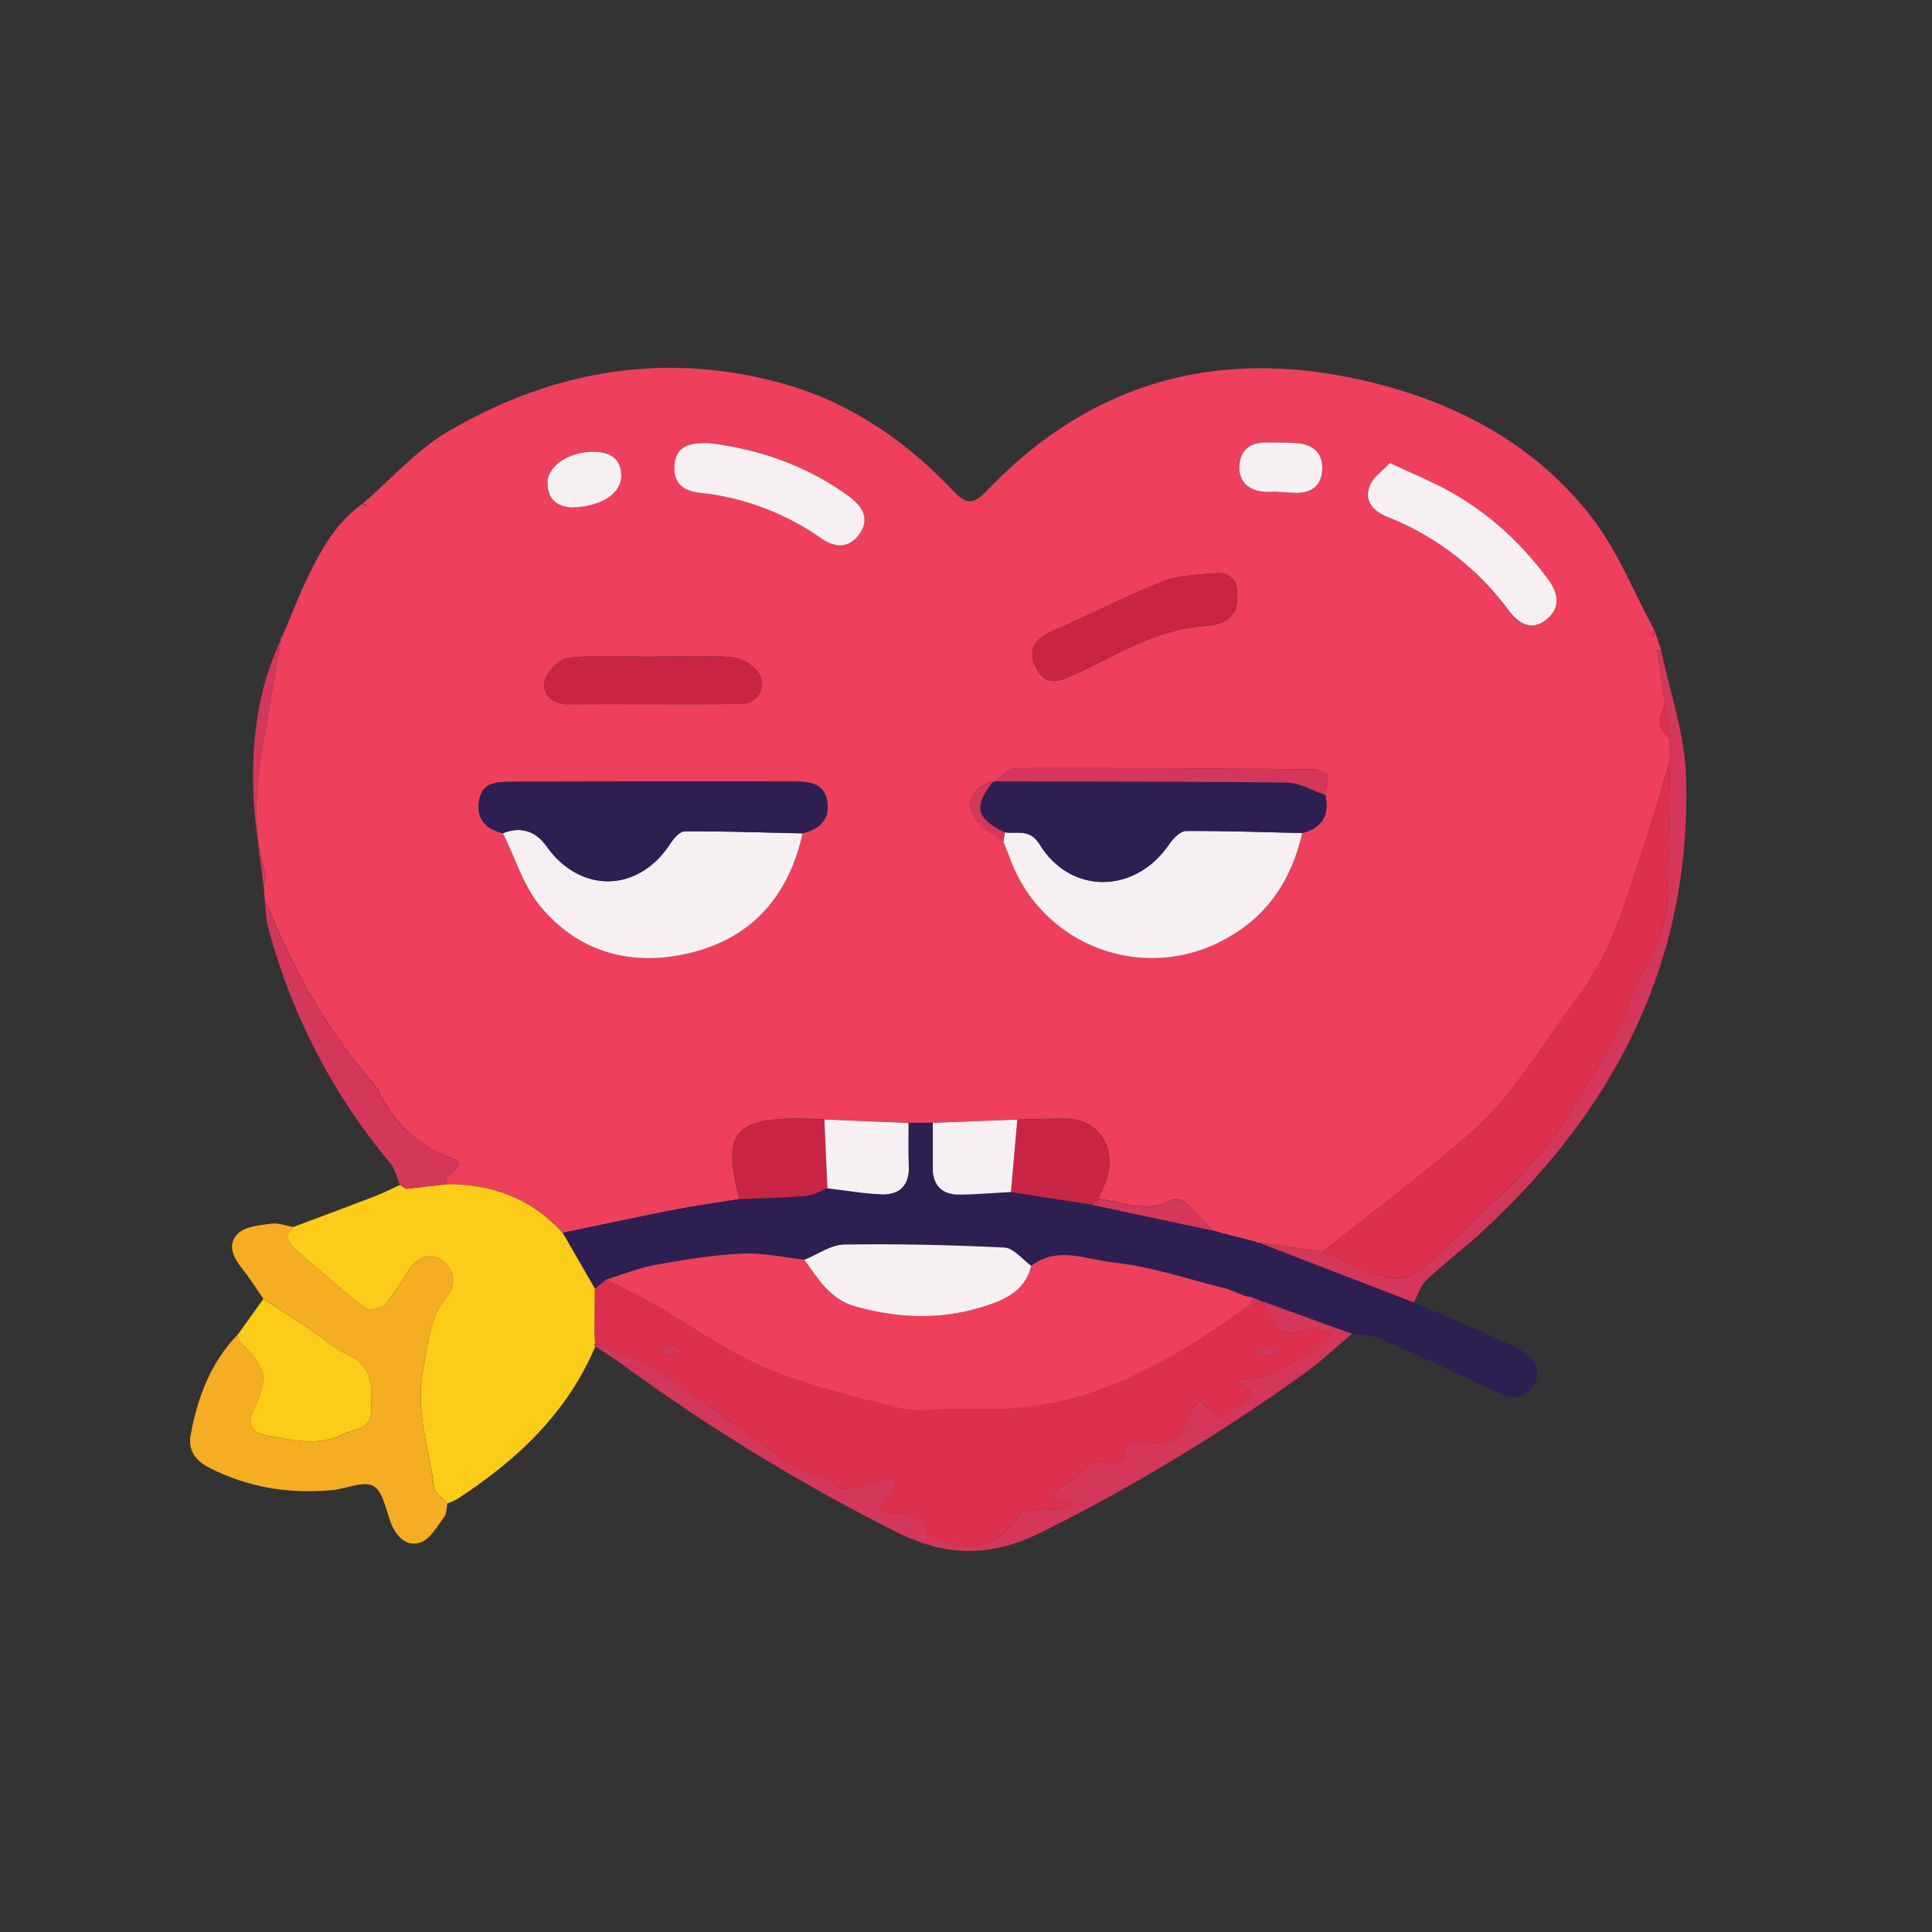 <svg viewBox="0 0 16 16" fill="none" xmlns="http://www.w3.org/2000/svg">
<rect x="0" y="0" width="16" height="16" fill="#333333" stroke="none"/>
<path d="M3.002 4.172c.236-.202.447-.445.711-.6.86-.502 1.787-.666 2.761-.398.556.153 1.021.47 1.416.887.108.114.166.124.28.006.843-.885 1.873-1.184 3.06-.93.776.167 1.463.515 1.955 1.152.212.274.342.61.51.917l-.014.068.031-.025.045.136c-.006-.002-.012-.004-.018-.004-.006 0-.015.006-.015.008l.065.44c-.046.101-.085.202.04.28v.193c-.066.216-.126.435-.197.65-.103.308-.193.622-.33.915-.104.227-.266.43-.411.637-.16.228-.316.46-.5.668-.15.17-.33.316-.508.46-.305.249-.618.488-.928.732l-.527-.073c-.01.005-.019.002-.025-.006l-.278-.071-.083-.025c-.077-.08-.15-.164-.231-.238-.023-.02-.082-.024-.11-.01-.206.106-.403.015-.603-.014.024-.06.053-.118.072-.18.077-.255-.085-.483-.342-.483-.135 0-.27.005-.403.007-.233.01-.467.018-.7.027h-.201l-.697-.028c-.064-.003-.13-.007-.194-.007-.556-.003-.652.123-.51.667-.186.03-.373.056-.558.092-.302.059-.603.125-.904.187-.256-.284-.58-.403-.956-.402-.063-.085.214-.146.028-.22a1.036 1.036 0 0 1-.603-.569c-.002-.005-.01-.009-.013-.014a4.926 4.926 0 0 1-.791-1.25l-.133-.3-.008-.098c.004-.044.02-.091.01-.13-.096-.328-.085-.657-.03-.988l.162-.942c-.003-.01 0-.018.01-.023l.162-.388c.126-.265.25-.532.5-.71l.026.022.011-.018-.033-.009v.002zm5.22 2.302c-.164.037-.24.175-.147.306.056.08.155.128.235.19l.057.146a1.25 1.25 0 0 0 1.8.65c.34-.19.532-.491.617-.867.168-.041.227-.15.192-.315.008-.057.031-.119.015-.168-.009-.027-.085-.046-.13-.046-.817-.006-1.634-.012-2.451-.009-.057 0-.114.071-.17.11l-.009.008-.01-.004zm-1.575.427c.14-.033.227-.114.203-.263-.023-.153-.15-.165-.272-.165-.78 0-1.559 0-2.338.002-.118 0-.25 0-.273.16-.023.15.058.233.198.266.101.204.168.435.31.605.328.396.779.506 1.264.38.502-.128.796-.48.908-.984m4.863-3.067c-.06.065-.139.117-.167.189-.05.127.03.21.147.257.405.163.738.42 1 .77.08.109.186.184.317.078.122-.099.095-.22.012-.33a2.532 2.532 0 0 0-.868-.757c-.133-.07-.271-.128-.44-.207zM10.246 4.94c.01-.114-.044-.202-.175-.193-.156.01-.32.02-.462.076-.302.12-.591.273-.89.402-.146.064-.216.152-.139.305.083.165.202.11.332.05.346-.161.672-.37 1.073-.396.107-.007.272-.046.262-.245zM5.878 3.67c-.175-.007-.28.029-.291.182-.01.146.067.212.209.228.363.043.7.161 1.001.374.108.076.224.096.313-.022.098-.13.038-.236-.075-.319a2.42 2.42 0 0 0-1.157-.443m-.466 1.767v.002c-.236 0-.474-.016-.707.009-.074.008-.179.117-.194.194-.02.107.059.191.194.19.477-.003.953.002 1.43-.002.141-.001.227-.148.146-.26a.336.336 0 0 0-.22-.127c-.215-.017-.432-.006-.649-.006zm5.145-1.365c.08.005.112.005.145.008.137.011.237-.04.247-.184.012-.153-.085-.222-.23-.228-.078-.004-.156-.003-.234-.004-.133-.002-.215.065-.221.194-.006.13.075.202.203.214.045.004.091 0 .09 0zm-5.832.13c.252-.004.423-.115.42-.266-.002-.144-.099-.193-.222-.196-.206-.004-.389.118-.389.254 0 .138.08.2.191.208z" fill="#EE405D"/><path d="M4.66 10.21c.302-.063.602-.128.904-.187.186-.036.373-.062.559-.092.186-.009.372-.012.558-.028.058-.005.114-.04.17-.063.153.018.306.047.459.05.148.003.223-.083.216-.238-.006-.117-.002-.235-.002-.353h.201v.373c0 .145.077.22.217.22.144 0 .287-.013.43-.021l.682.107.988.211.084.025.277.07c.007.01.015.012.025.007l1.28.494c.274.12.551.236.823.362.187.087.248.213.167.331-.098.143-.22.092-.347.03a29.05 29.05 0 0 0-.929-.425c-.067-.03-.15-.026-.226-.037-.246-.09-.492-.179-.739-.267l-.003.001-.084-.037-.057-.009-.147-.06c-.315-.076-.628-.185-.948-.219-.22-.023-.46-.139-.677.028-.074-.052-.145-.147-.221-.15a20.45 20.45 0 0 0-1.33-.026c-.109.001-.218.082-.327.125-.172-.018-.345-.059-.515-.05-.242.01-.483.05-.722.093-.137.024-.27.08-.404.12l-.095.078-.266-.463z" fill="#2E1F52"/><path d="m4.66 10.21.267.463-.002.365.005.113c-.234.552-.648.94-1.138 1.26-.026.018-.058.027-.087.04-.038-.043-.105-.083-.11-.13-.04-.32-.156-.63-.092-.966.042-.218.049-.436.198-.618.086-.104.057-.228-.038-.297-.102-.072-.208-.03-.279.083-.063.1-.125.201-.204.287-.03.031-.128.044-.16.02-.194-.151-.378-.315-.565-.476-.065-.056-.116-.116-.025-.193.224-.084.447-.167.67-.252.072-.028.141-.063.211-.095l-.001-.002.052.033.342-.038c.376 0 .7.119.956.403z" fill="#FBCC18"/><path d="M2.43 10.161c-.09.077-.04.137.025.193.187.16.372.325.566.476.031.025.13.011.159-.02.08-.086.142-.188.204-.287.071-.112.177-.155.279-.083.096.069.124.193.039.297-.15.182-.157.4-.199.618-.064.335.052.646.091.966.006.048.072.087.111.13-.008.038-.006.085-.027.113-.058.077-.115.182-.195.21-.119.04-.203-.05-.248-.168-.04-.107-.065-.258-.144-.3-.082-.044-.22.023-.336.034-.359.034-.703-.02-1.026-.187-.113-.058-.173-.144-.15-.27.057-.31.165-.6.392-.833.004.02.001.045.012.057.229.233.245.286.116.578-.07.16.046.194.14.21.197.033.392.083.597-.014.105-.05.239-.04.239-.203 0-.175.03-.355-.185-.454-.127-.057-.236-.158-.354-.237-.117-.078-.236-.153-.354-.23-.058-.082-.112-.17-.175-.249-.076-.094-.13-.205-.033-.295.061-.057.176-.066.27-.079.06-.008.125.017.187.027z" fill="#F5AD23"/><path d="m10.458 10.779.739.267c-.13.108-.252.225-.388.323-.693.497-1.418.94-2.183 1.32-.413.207-.78.207-1.195.002a16.106 16.106 0 0 1-2.278-1.392c-.075-.053-.152-.103-.228-.154 0-.008 0-.015.003-.02.18.077.374.133.535.239.356.232.703.482 1.041.741.133.102.308.08.438.207.055.054.246-.035.376-.057.034-.006.07-.007.104-.01-.005.031-.004.065-.017.091-.019.034-.05.06-.073.092-.018.024-.033.05-.05.075.03.01.06.03.088.028.137-.006.264-.002.313.164.005.017.043.025.066.037.286.14.519.07.704-.198.023-.033.107-.029.164-.034.074-.007.149-.003.223-.008.014-.001.026-.024.038-.037-.015-.007-.03-.016-.046-.02l-.15-.036c.043-.034.085-.07.128-.102.037-.028.082-.045.112-.077.08-.088.163-.15.292-.095.023.009.101-.045.099-.062-.021-.154.086-.121.165-.115.245.018.3-.018.379-.252.013-.038.053-.066.08-.098.026.024.051.05.078.072.029.026.076.076.088.069.096-.056.184-.122.275-.184-.012-.014-.021-.03-.035-.042-.038-.03-.079-.058-.117-.088.054-.003.11-.003.163-.012.058-.01.119-.019.17-.045.125-.066.247-.139.367-.215.038-.025.063-.07.094-.106-.051-.014-.106-.048-.153-.039-.278.057-.277.06-.41-.23zm1.25.007-1.28-.494.527.073c.168.07.331.155.505.206.082.025.21.02.27-.03.202-.161.381-.35.571-.526.254-.235.497-.478.68-.775.145-.236.294-.47.427-.713.067-.122.088-.27.155-.392.157-.288.297-.576.232-.919-.007-.034.02-.074.02-.112.006-.267.01-.535.014-.802v-.116c.004-.005.013-.01.012-.013-.002-.01-.008-.02-.012-.03V6.11l-.04-.28-.064-.439c0-.002.009-.007.014-.008.006-.001.013.002.019.004.07.343.192.684.204 1.029.054 1.555-.602 2.801-1.733 3.825-.136.123-.284.234-.416.36-.05.048-.071.124-.105.187v-.001z" fill="#D5375A"/><path d="M2.181 10.758c.118.076.238.151.355.23.118.078.227.178.354.236.215.098.185.28.185.454 0 .163-.134.152-.24.202-.204.098-.4.048-.596.014-.095-.016-.211-.05-.14-.21.129-.291.112-.344-.116-.577-.011-.012-.009-.038-.012-.057l.21-.293" fill="#FBCC18"/><path d="m3.705 9.807-.342.038a1.799 1.799 0 0 1-.053-.034l.002.003c-.026-.06-.038-.132-.079-.18a5.06 5.06 0 0 1-1.011-1.95c-.02-.073-.02-.152-.03-.228l.133.3c.2.457.466.872.79 1.25.005.004.012.008.014.014.12.276.321.456.603.569.186.074-.091.134-.028.219zm-1.378-4.51c-.054.314-.11.628-.162.942-.056.33-.066.66.029.988.011.039-.006.086-.01.13-.03-.275-.08-.55-.087-.825-.01-.425.043-.844.23-1.234zm.171-.41-.161.387.161-.387z" fill="#D5375A"/><path d="M4.928 11.124a.042.042 0 0 0-.003.02l.005.006-.005-.112c0 .028.002.057.004.086h-.001z" fill="#2E1F52"/><path d="m13.712 5.248-.03.026.013-.069.017.043z" fill="#D5375A"/><path d="M13.829 6.3c-.004.268-.008.536-.014.803 0 .038-.027.078-.02.113.064.343-.075.63-.232.918-.066.123-.088.27-.155.393-.133.242-.282.476-.427.712-.183.297-.427.54-.68.775-.19.176-.37.365-.57.526-.062.05-.19.055-.271.03-.174-.05-.338-.135-.505-.206.31-.244.623-.483.929-.732.177-.144.358-.29.508-.46.183-.208.34-.44.499-.668.145-.207.307-.41.412-.637.136-.293.226-.608.329-.915.072-.215.132-.434.197-.651z" fill="#DD304F"/><path d="M6.647 6.901c-.112.505-.406.856-.908.985-.485.125-.936.015-1.264-.38-.141-.17-.208-.401-.31-.605.148-.061.274-.015.36.106.277.394.759.389 1.023-.016.029-.045.08-.106.121-.106.326-.002.652.01.978.017V6.9zm4.137-.002c-.085.376-.277.677-.617.867a1.25 1.25 0 0 1-1.8-.65L8.31 6.97l.012-.077c.1.015.205-.034.288.1.258.42.793.41 1.072-.002.033-.047.093-.109.14-.109.32-.002.642.01.962.017z" fill="#F7F0F3"/><path d="M6.647 6.901c-.325-.007-.652-.018-.978-.016-.04 0-.091.06-.12.105-.266.406-.747.41-1.024.016-.086-.12-.211-.167-.36-.106-.14-.033-.22-.117-.198-.266.024-.16.155-.16.274-.16.779-.003 1.558-.003 2.337-.002.122 0 .25.012.273.164.023.15-.064.23-.203.264V6.9zm4.137-.002c-.32-.007-.641-.02-.961-.017-.048 0-.108.061-.14.11-.28.412-.815.421-1.073.001-.083-.134-.187-.085-.288-.1-.24-.12-.26-.209-.1-.419l.01.005.008-.008c.805.001 1.611 0 2.417.01.107.001.213.066.32.103.034.165-.025.273-.193.315z" fill="#2E1F52"/><path d="M11.51 3.834c.17.08.309.138.442.207.348.183.635.44.868.756.082.112.11.233-.012.332-.13.106-.236.03-.317-.078a2.294 2.294 0 0 0-1-.77c-.117-.047-.197-.13-.147-.258.028-.072.107-.124.167-.189z" fill="#F7F0F3"/><path d="M10.247 4.938c.01.2-.155.237-.262.245-.4.026-.727.234-1.073.395-.13.06-.248.116-.332-.05-.076-.152-.007-.24.14-.304.298-.13.587-.283.889-.402.142-.056.306-.065.462-.076.13-.009.184.079.175.193z" fill="#C72543"/><path d="M5.878 3.67c.394.047.8.182 1.157.444.113.084.173.19.075.318-.09.118-.205.099-.313.023a2.14 2.14 0 0 0-1.001-.374c-.142-.017-.22-.082-.21-.228.011-.154.117-.19.292-.183" fill="#F7F0F3"/><path d="M5.412 5.438c.216 0 .433-.011.649.006a.337.337 0 0 1 .22.126c.08.113-.005.259-.146.26-.477.004-.954 0-1.43.003-.136 0-.215-.084-.194-.19.015-.078.12-.187.194-.195.233-.025.47-.009.707-.009v-.001zm3.642 4.54-.682-.106.053-.6c.134-.002.269-.007.403-.007.258 0 .42.229.343.483-.019.062-.048.12-.072.18l-.045.051zm-2.202-.137c-.057.021-.113.058-.171.063-.186.015-.372.019-.558.027-.142-.544-.046-.67.51-.667.065 0 .13.005.194.007l.024.57z" fill="#C72543"/><path d="m6.852 9.84-.025-.569.697.029c0 .117-.003.235.002.353.007.155-.068.24-.216.238-.153-.004-.306-.033-.458-.05zm1.573-.568-.053.6c-.144.007-.287.02-.43.021-.14 0-.217-.076-.217-.22v-.374c.233-.01.466-.018.7-.027zm2.132-5.2s-.044.004-.09 0c-.129-.012-.21-.084-.203-.214.006-.13.09-.196.222-.194.078.002.156 0 .234.004.144.006.24.075.23.228-.011.144-.111.196-.248.184l-.144-.008zm-5.832.13c-.112-.008-.191-.07-.191-.207 0-.137.182-.258.389-.254.123.003.22.052.222.196.003.15-.168.262-.42.266z" fill="#F7F0F3"/><path d="M10.976 6.584c-.106-.036-.212-.102-.32-.103-.805-.01-1.611-.008-2.417-.01.057-.038.114-.11.171-.11.817-.003 1.634.003 2.451.01.046 0 .121.018.13.045.017.049-.007.111-.014.168zM9.053 9.98l.045-.05c.2.028.397.118.602.014.029-.015.087-.011.11.009.083.073.155.158.232.238l-.989-.211zm-.832-3.504c-.16.21-.139.299.1.419l-.011.076c-.08-.062-.18-.11-.235-.19-.092-.132-.018-.268.146-.305z" fill="#D5375A"/><path d="m13.789 5.828.04.28c-.126-.077-.087-.178-.04-.28z" fill="#DD304F"/><path d="m3.002 4.172.033.009-.01.018a2.244 2.244 0 0 0-.027-.022l.004-.005z" fill="#D5375A"/><path d="M13.829 6.142c.004.01.01.02.012.03 0 .003-.008.008-.012.013v-.043zm-8.901 4.982a4.76 4.76 0 0 0-.004-.086l.002-.365.096-.077c.134.07.271.134.402.21.304.173.59.387.91.52.362.152.749.248 1.131.337.171.04.36-.004.541.004.362.017.715-.021 1.058-.141.476-.166.895-.435 1.3-.728l.09-.018.003-.002c.133.29.132.287.41.23.046-.009.102.025.153.04-.031.035-.056.08-.094.105-.12.076-.242.149-.368.215-.05.026-.112.035-.17.045-.053.01-.108.009-.163.012.04.03.08.058.117.088.014.011.024.028.036.042-.091.062-.18.129-.275.184-.012.007-.059-.043-.088-.069-.027-.023-.052-.048-.078-.072-.027.032-.068.06-.08.098-.079.234-.134.27-.38.252-.078-.006-.185-.04-.164.115.002.017-.077.07-.099.062-.13-.054-.211.007-.292.095-.03.032-.076.05-.112.076-.044.033-.085.069-.128.103l.15.036c.016.004.03.013.046.02-.013.013-.025.036-.038.037-.074.005-.15 0-.223.008-.057.005-.141 0-.164.034-.185.267-.418.338-.704.198-.023-.012-.061-.02-.066-.037-.05-.165-.176-.17-.313-.164-.029.001-.058-.018-.087-.028.016-.025.03-.051.048-.075.024-.031.055-.058.073-.092.014-.026.013-.06.018-.09-.035.003-.07.003-.105.009-.13.022-.32.11-.375.057-.13-.128-.306-.105-.438-.207-.338-.26-.685-.509-1.041-.741-.162-.106-.356-.162-.535-.24zm.717.068c-.046-.034-.07-.067-.092-.065-.031.003-.06.03-.09.048.02.018.04.05.061.051.03.003.064-.016.121-.033zm4.981.005c-.079-.026-.105-.043-.13-.041-.034.003-.067.02-.1.032.025.014.048.037.073.04.033.002.068-.012.157-.031z" fill="#DD304F"/><path d="M10.364 10.798c-.405.293-.824.562-1.3.728-.343.12-.695.159-1.058.142-.18-.009-.37.035-.54-.004-.383-.09-.77-.186-1.131-.337-.32-.134-.606-.347-.91-.521-.132-.075-.268-.14-.403-.21.135-.04.267-.096.404-.12.24-.044.48-.083.722-.094.17-.008.343.032.514.05.114.16.21.328.424.387.378.106.747.114 1.12-.019.162-.057.292-.138.335-.317.217-.167.458-.051.677-.028.32.034.633.143.948.22l.147.059.057.01-.006.054z" fill="#EE405D"/><path d="M8.54 10.483c-.042.178-.172.26-.334.317-.373.133-.742.125-1.12.02-.214-.06-.31-.229-.424-.387.11-.044.218-.124.329-.126.443-.007.886.003 1.328.025.076.004.148.099.222.152v-.001z" fill="#F7F0F3"/><path d="M10.313 10.734zm.05.064.007-.054.084.037-.09.018z" fill="#D5375A"/><path d="M3.31 9.811z" fill="#AEA9D3"/><path d="M5.645 11.193c-.058.017-.09.035-.121.033-.022-.002-.041-.034-.061-.052.03-.017.06-.044.09-.047.021-.002.046.03.092.065zm4.981.004c-.09.019-.124.034-.157.03-.025-.001-.048-.025-.072-.039.033-.011.065-.03.098-.032.026-.003.052.015.131.041z" fill="#D5375A"/></svg>